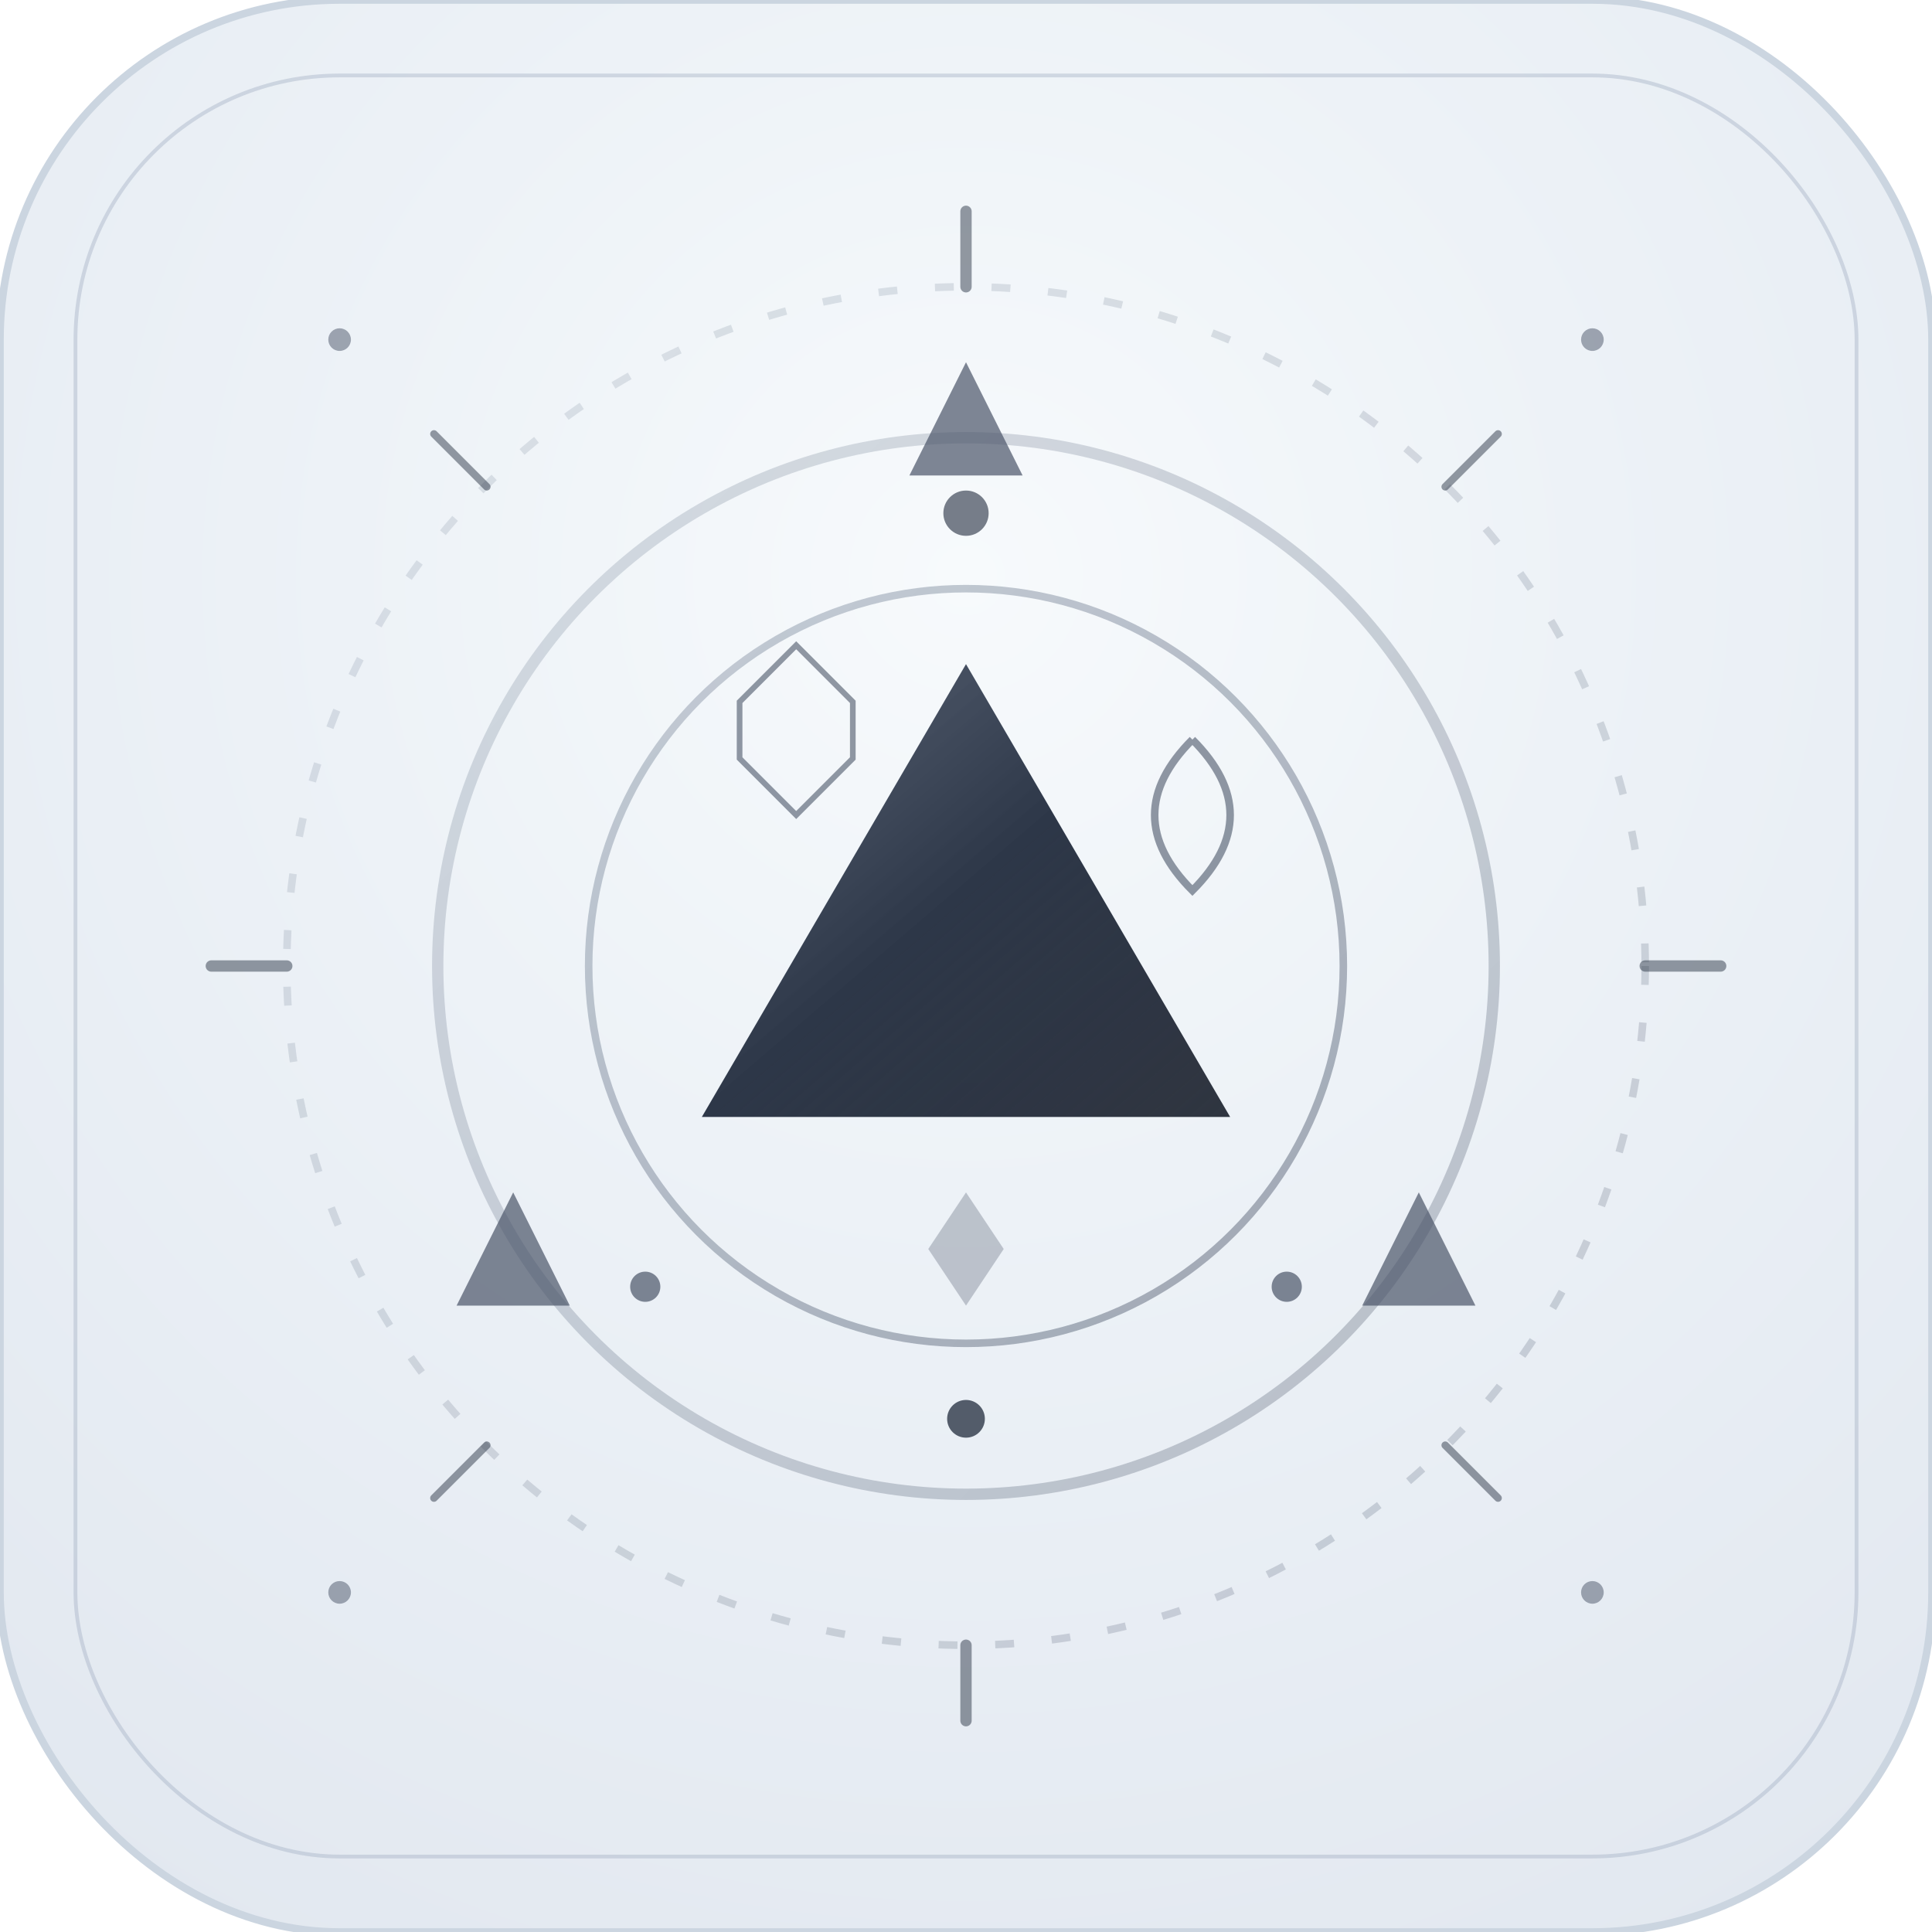 <svg width="512" height="512" viewBox="0 0 512 512" xmlns="http://www.w3.org/2000/svg">
  <defs>
    <!-- גרדיאנט רקע אלגנטי -->
    <radialGradient id="bgGradient" cx="50%" cy="30%" r="80%">
      <stop offset="0%" style="stop-color:#F7FAFC;stop-opacity:1" />
      <stop offset="40%" style="stop-color:#EDF2F7;stop-opacity:1" />
      <stop offset="100%" style="stop-color:#E2E8F0;stop-opacity:1" />
    </radialGradient>
    
    <!-- גרדיאנט למשולש מרכזי -->
    <linearGradient id="mainTriangle" x1="0%" y1="0%" x2="100%" y2="100%">
      <stop offset="0%" style="stop-color:#4A5568;stop-opacity:0.9" />
      <stop offset="50%" style="stop-color:#2D3748;stop-opacity:1" />
      <stop offset="100%" style="stop-color:#1A202C;stop-opacity:0.9" />
    </linearGradient>
    
    <!-- גרדיאנט לעיגולים -->
    <linearGradient id="circleGradient" x1="0%" y1="0%" x2="100%" y2="100%">
      <stop offset="0%" style="stop-color:#718096;stop-opacity:0.6" />
      <stop offset="100%" style="stop-color:#4A5568;stop-opacity:0.8" />
    </linearGradient>
    
    <!-- אפקט זוהר -->
    <filter id="glow">
      <feGaussianBlur stdDeviation="3" result="coloredBlur"/>
      <feMerge> 
        <feMergeNode in="coloredBlur"/>
        <feMergeNode in="SourceGraphic"/>
      </feMerge>
    </filter>
  </defs>

  <!-- רקע עם פינות מעוגלות -->
  <rect width="512" height="512" rx="90" ry="90" fill="url(#bgGradient)" stroke="#CBD5E0" stroke-width="2"/>

  <!-- קבוצת צורות מרכזית -->
  <g transform="translate(256, 256)">
    
    <!-- עיגולים קונצנטריים - אורגניים -->
    <circle cx="0" cy="0" r="180" fill="none" stroke="url(#circleGradient)" stroke-width="2" opacity="0.3" stroke-dasharray="5,10"/>
    <circle cx="0" cy="0" r="140" fill="none" stroke="url(#circleGradient)" stroke-width="3" opacity="0.4"/>
    <circle cx="0" cy="0" r="100" fill="none" stroke="url(#circleGradient)" stroke-width="2" opacity="0.6"/>
    
    <!-- משולש מרכזי גדול -->
    <polygon points="0,-80 70,40 -70,40" fill="url(#mainTriangle)" filter="url(#glow)"/>
    
    <!-- משולשים קטנים סביב -->
    <polygon points="0,-160 15,-130 -15,-130" fill="#4A5568" opacity="0.7"/>
    <polygon points="120,60 135,90 105,90" fill="#4A5568" opacity="0.7"/>
    <polygon points="-120,60 -105,90 -135,90" fill="#4A5568" opacity="0.7"/>
    
    <!-- קווי אנרגיה מקרינים -->
    <g opacity="0.5">
      <line x1="0" y1="-200" x2="0" y2="-180" stroke="#2D3748" stroke-width="3" stroke-linecap="round"/>
      <line x1="141" y1="-141" x2="127" y2="-127" stroke="#2D3748" stroke-width="2" stroke-linecap="round"/>
      <line x1="200" y1="0" x2="180" y2="0" stroke="#2D3748" stroke-width="3" stroke-linecap="round"/>
      <line x1="141" y1="141" x2="127" y2="127" stroke="#2D3748" stroke-width="2" stroke-linecap="round"/>
      <line x1="0" y1="200" x2="0" y2="180" stroke="#2D3748" stroke-width="3" stroke-linecap="round"/>
      <line x1="-141" y1="141" x2="-127" y2="127" stroke="#2D3748" stroke-width="2" stroke-linecap="round"/>
      <line x1="-200" y1="0" x2="-180" y2="0" stroke="#2D3748" stroke-width="3" stroke-linecap="round"/>
      <line x1="-141" y1="-141" x2="-127" y2="-127" stroke="#2D3748" stroke-width="2" stroke-linecap="round"/>
    </g>
    
    <!-- נקודות אנרגיה זוהרות -->
    <circle cx="0" cy="-120" r="6" fill="#2D3748" opacity="0.8" filter="url(#glow)"/>
    <circle cx="85" cy="85" r="4" fill="#4A5568" opacity="0.7"/>
    <circle cx="-85" cy="85" r="4" fill="#4A5568" opacity="0.7"/>
    <circle cx="0" cy="120" r="5" fill="#2D3748" opacity="0.8"/>
    
    <!-- סמלים גאומטריים קטנים -->
    <g opacity="0.6">
      <!-- מעיין/ספירלה -->
      <path d="M 60,-60 Q 80,-40 60,-20 Q 40,-40 60,-60" fill="none" stroke="#4A5568" stroke-width="2"/>
      
      <!-- משושה -->
      <polygon points="-60,-70 -45,-85 -30,-70 -30,-55 -45,-40 -60,-55" fill="none" stroke="#4A5568" stroke-width="1.5"/>
      
      <!-- יהלום -->
      <polygon points="0,60 10,75 0,90 -10,75" fill="#4A5568" opacity="0.5"/>
    </g>
    
  </g>
  
  <!-- מסגרת חיצונית אלגנטית -->
  <rect x="20" y="20" width="472" height="472" rx="70" ry="70" fill="none" stroke="#A0AEC0" stroke-width="1" opacity="0.4"/>
  
  <!-- פינות דקורטיביות -->
  <circle cx="90" cy="90" r="3" fill="#4A5568" opacity="0.5"/>
  <circle cx="422" cy="90" r="3" fill="#4A5568" opacity="0.5"/>
  <circle cx="90" cy="422" r="3" fill="#4A5568" opacity="0.5"/>
  <circle cx="422" cy="422" r="3" fill="#4A5568" opacity="0.5"/>
  
</svg>
